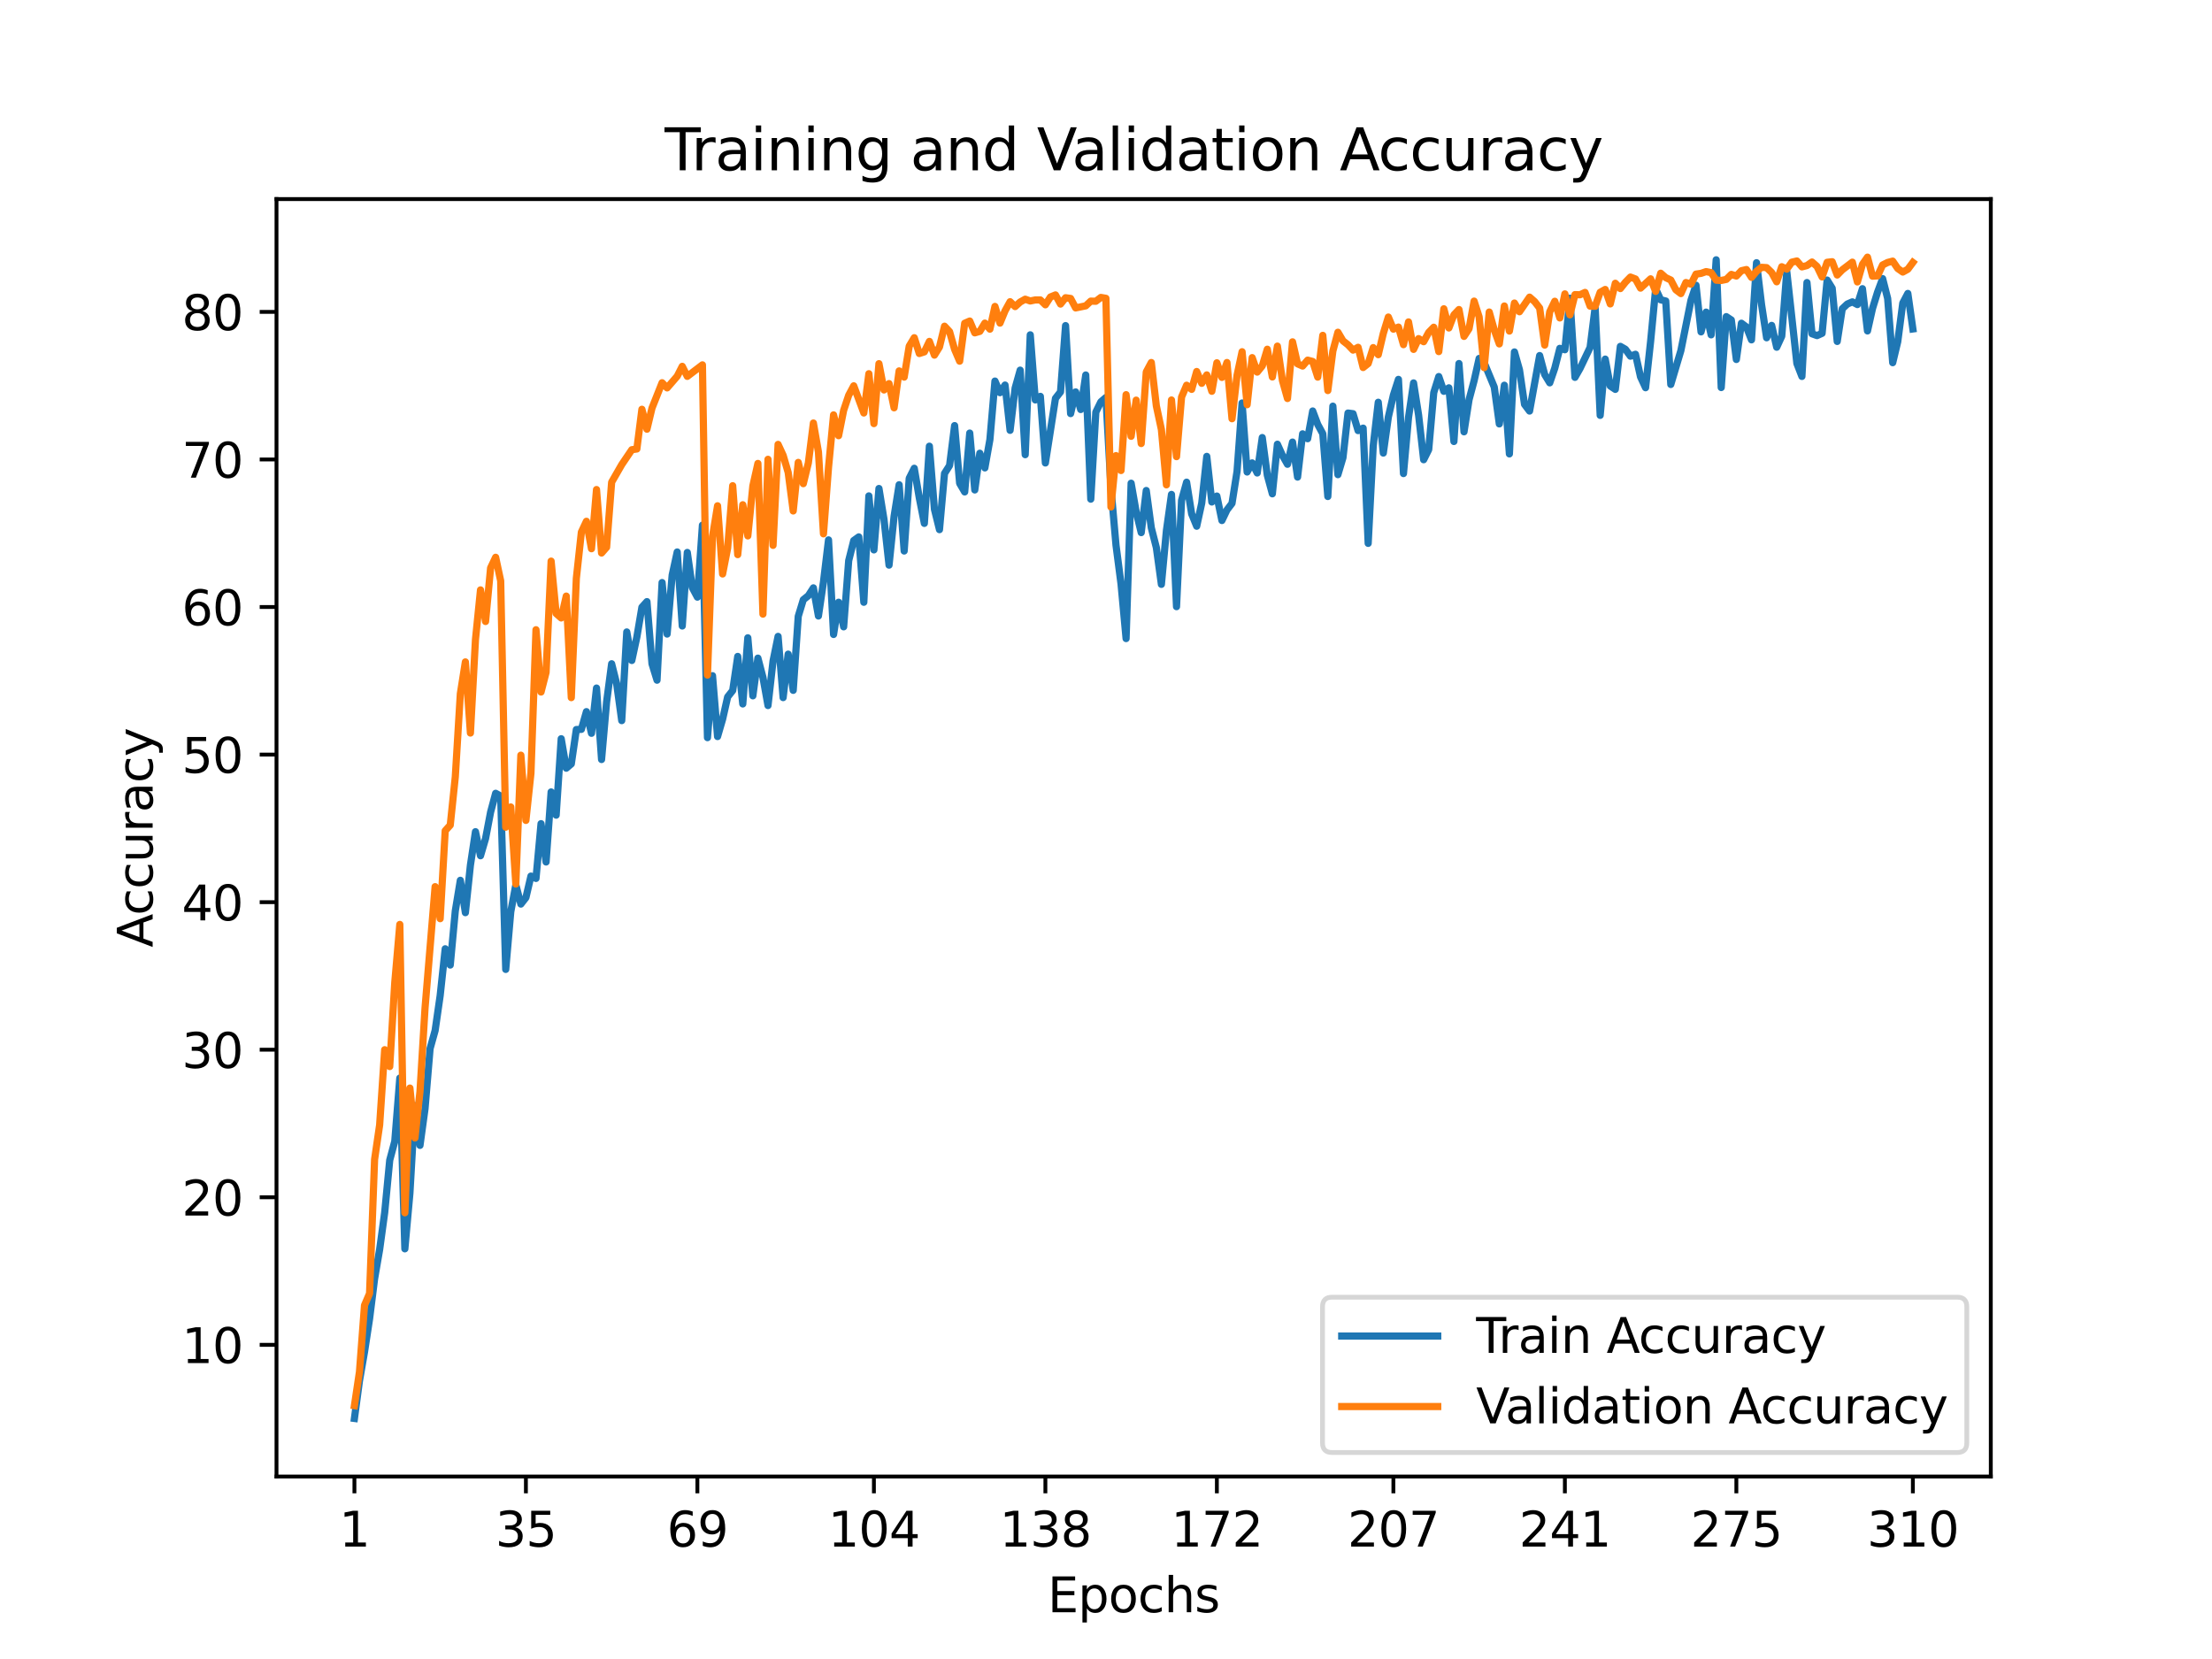 <?xml version="1.0" encoding="utf-8" standalone="no"?>
<!DOCTYPE svg PUBLIC "-//W3C//DTD SVG 1.1//EN"
  "http://www.w3.org/Graphics/SVG/1.1/DTD/svg11.dtd">
<svg xmlns:xlink="http://www.w3.org/1999/xlink" width="460.8pt" height="345.6pt" viewBox="0 0 460.8 345.6" xmlns="http://www.w3.org/2000/svg" version="1.1">
 <defs>
  <style type="text/css">*{stroke-linejoin: round; stroke-linecap: butt}</style>
 </defs>
 <g id="figure_1">
  <g id="patch_1">
   <path d="M 0 345.6 
L 460.8 345.6 
L 460.8 0 
L 0 0 
z
" style="fill: #ffffff"/>
  </g>
  <g id="axes_1">
   <g id="patch_2">
    <path d="M 57.6 307.584 
L 414.72 307.584 
L 414.72 41.472 
L 57.6 41.472 
z
" style="fill: #ffffff"/>
   </g>
   <g id="matplotlib.axis_1">
    <g id="xtick_1">
     <g id="line2d_1">
      <defs>
       <path id="mf5723a1532" d="M 0 0 
L 0 3.5 
" style="stroke: #000000; stroke-width: 0.8"/>
      </defs>
      <g>
       <use xlink:href="#mf5723a1532" x="73.833" y="307.584" style="stroke: #000000; stroke-width: 0.8"/>
      </g>
     </g>
     <g id="text_1">
      <!-- 1 -->
      <g transform="translate(70.651 322.182) scale(0.1 -0.1)">
       <defs>
        <path id="DejaVuSans-31" d="M 794 531 
L 1825 531 
L 1825 4091 
L 703 3866 
L 703 4441 
L 1819 4666 
L 2450 4666 
L 2450 531 
L 3481 531 
L 3481 0 
L 794 0 
L 794 531 
z
" transform="scale(0.016)"/>
       </defs>
       <use xlink:href="#DejaVuSans-31"/>
      </g>
     </g>
    </g>
    <g id="xtick_2">
     <g id="line2d_2">
      <g>
       <use xlink:href="#mf5723a1532" x="109.555" y="307.584" style="stroke: #000000; stroke-width: 0.8"/>
      </g>
     </g>
     <g id="text_2">
      <!-- 35 -->
      <g transform="translate(103.193 322.182) scale(0.1 -0.1)">
       <defs>
        <path id="DejaVuSans-33" d="M 2597 2516 
Q 3050 2419 3304 2112 
Q 3559 1806 3559 1356 
Q 3559 666 3084 287 
Q 2609 -91 1734 -91 
Q 1441 -91 1130 -33 
Q 819 25 488 141 
L 488 750 
Q 750 597 1062 519 
Q 1375 441 1716 441 
Q 2309 441 2620 675 
Q 2931 909 2931 1356 
Q 2931 1769 2642 2001 
Q 2353 2234 1838 2234 
L 1294 2234 
L 1294 2753 
L 1863 2753 
Q 2328 2753 2575 2939 
Q 2822 3125 2822 3475 
Q 2822 3834 2567 4026 
Q 2313 4219 1838 4219 
Q 1578 4219 1281 4162 
Q 984 4106 628 3988 
L 628 4550 
Q 988 4650 1302 4700 
Q 1616 4750 1894 4750 
Q 2613 4750 3031 4423 
Q 3450 4097 3450 3541 
Q 3450 3153 3228 2886 
Q 3006 2619 2597 2516 
z
" transform="scale(0.016)"/>
        <path id="DejaVuSans-35" d="M 691 4666 
L 3169 4666 
L 3169 4134 
L 1269 4134 
L 1269 2991 
Q 1406 3038 1543 3061 
Q 1681 3084 1819 3084 
Q 2600 3084 3056 2656 
Q 3513 2228 3513 1497 
Q 3513 744 3044 326 
Q 2575 -91 1722 -91 
Q 1428 -91 1123 -41 
Q 819 9 494 109 
L 494 744 
Q 775 591 1075 516 
Q 1375 441 1709 441 
Q 2250 441 2565 725 
Q 2881 1009 2881 1497 
Q 2881 1984 2565 2268 
Q 2250 2553 1709 2553 
Q 1456 2553 1204 2497 
Q 953 2441 691 2322 
L 691 4666 
z
" transform="scale(0.016)"/>
       </defs>
       <use xlink:href="#DejaVuSans-33"/>
       <use xlink:href="#DejaVuSans-35" x="63.623"/>
      </g>
     </g>
    </g>
    <g id="xtick_3">
     <g id="line2d_3">
      <g>
       <use xlink:href="#mf5723a1532" x="145.278" y="307.584" style="stroke: #000000; stroke-width: 0.8"/>
      </g>
     </g>
     <g id="text_3">
      <!-- 69 -->
      <g transform="translate(138.915 322.182) scale(0.1 -0.1)">
       <defs>
        <path id="DejaVuSans-36" d="M 2113 2584 
Q 1688 2584 1439 2293 
Q 1191 2003 1191 1497 
Q 1191 994 1439 701 
Q 1688 409 2113 409 
Q 2538 409 2786 701 
Q 3034 994 3034 1497 
Q 3034 2003 2786 2293 
Q 2538 2584 2113 2584 
z
M 3366 4563 
L 3366 3988 
Q 3128 4100 2886 4159 
Q 2644 4219 2406 4219 
Q 1781 4219 1451 3797 
Q 1122 3375 1075 2522 
Q 1259 2794 1537 2939 
Q 1816 3084 2150 3084 
Q 2853 3084 3261 2657 
Q 3669 2231 3669 1497 
Q 3669 778 3244 343 
Q 2819 -91 2113 -91 
Q 1303 -91 875 529 
Q 447 1150 447 2328 
Q 447 3434 972 4092 
Q 1497 4750 2381 4750 
Q 2619 4750 2861 4703 
Q 3103 4656 3366 4563 
z
" transform="scale(0.016)"/>
        <path id="DejaVuSans-39" d="M 703 97 
L 703 672 
Q 941 559 1184 500 
Q 1428 441 1663 441 
Q 2288 441 2617 861 
Q 2947 1281 2994 2138 
Q 2813 1869 2534 1725 
Q 2256 1581 1919 1581 
Q 1219 1581 811 2004 
Q 403 2428 403 3163 
Q 403 3881 828 4315 
Q 1253 4750 1959 4750 
Q 2769 4750 3195 4129 
Q 3622 3509 3622 2328 
Q 3622 1225 3098 567 
Q 2575 -91 1691 -91 
Q 1453 -91 1209 -44 
Q 966 3 703 97 
z
M 1959 2075 
Q 2384 2075 2632 2365 
Q 2881 2656 2881 3163 
Q 2881 3666 2632 3958 
Q 2384 4250 1959 4250 
Q 1534 4250 1286 3958 
Q 1038 3666 1038 3163 
Q 1038 2656 1286 2365 
Q 1534 2075 1959 2075 
z
" transform="scale(0.016)"/>
       </defs>
       <use xlink:href="#DejaVuSans-36"/>
       <use xlink:href="#DejaVuSans-39" x="63.623"/>
      </g>
     </g>
    </g>
    <g id="xtick_4">
     <g id="line2d_4">
      <g>
       <use xlink:href="#mf5723a1532" x="182.051" y="307.584" style="stroke: #000000; stroke-width: 0.8"/>
      </g>
     </g>
     <g id="text_4">
      <!-- 104 -->
      <g transform="translate(172.507 322.182) scale(0.1 -0.1)">
       <defs>
        <path id="DejaVuSans-30" d="M 2034 4250 
Q 1547 4250 1301 3770 
Q 1056 3291 1056 2328 
Q 1056 1369 1301 889 
Q 1547 409 2034 409 
Q 2525 409 2770 889 
Q 3016 1369 3016 2328 
Q 3016 3291 2770 3770 
Q 2525 4250 2034 4250 
z
M 2034 4750 
Q 2819 4750 3233 4129 
Q 3647 3509 3647 2328 
Q 3647 1150 3233 529 
Q 2819 -91 2034 -91 
Q 1250 -91 836 529 
Q 422 1150 422 2328 
Q 422 3509 836 4129 
Q 1250 4750 2034 4750 
z
" transform="scale(0.016)"/>
        <path id="DejaVuSans-34" d="M 2419 4116 
L 825 1625 
L 2419 1625 
L 2419 4116 
z
M 2253 4666 
L 3047 4666 
L 3047 1625 
L 3713 1625 
L 3713 1100 
L 3047 1100 
L 3047 0 
L 2419 0 
L 2419 1100 
L 313 1100 
L 313 1709 
L 2253 4666 
z
" transform="scale(0.016)"/>
       </defs>
       <use xlink:href="#DejaVuSans-31"/>
       <use xlink:href="#DejaVuSans-30" x="63.623"/>
       <use xlink:href="#DejaVuSans-34" x="127.246"/>
      </g>
     </g>
    </g>
    <g id="xtick_5">
     <g id="line2d_5">
      <g>
       <use xlink:href="#mf5723a1532" x="217.773" y="307.584" style="stroke: #000000; stroke-width: 0.8"/>
      </g>
     </g>
     <g id="text_5">
      <!-- 138 -->
      <g transform="translate(208.23 322.182) scale(0.1 -0.1)">
       <defs>
        <path id="DejaVuSans-38" d="M 2034 2216 
Q 1584 2216 1326 1975 
Q 1069 1734 1069 1313 
Q 1069 891 1326 650 
Q 1584 409 2034 409 
Q 2484 409 2743 651 
Q 3003 894 3003 1313 
Q 3003 1734 2745 1975 
Q 2488 2216 2034 2216 
z
M 1403 2484 
Q 997 2584 770 2862 
Q 544 3141 544 3541 
Q 544 4100 942 4425 
Q 1341 4750 2034 4750 
Q 2731 4750 3128 4425 
Q 3525 4100 3525 3541 
Q 3525 3141 3298 2862 
Q 3072 2584 2669 2484 
Q 3125 2378 3379 2068 
Q 3634 1759 3634 1313 
Q 3634 634 3220 271 
Q 2806 -91 2034 -91 
Q 1263 -91 848 271 
Q 434 634 434 1313 
Q 434 1759 690 2068 
Q 947 2378 1403 2484 
z
M 1172 3481 
Q 1172 3119 1398 2916 
Q 1625 2713 2034 2713 
Q 2441 2713 2670 2916 
Q 2900 3119 2900 3481 
Q 2900 3844 2670 4047 
Q 2441 4250 2034 4250 
Q 1625 4250 1398 4047 
Q 1172 3844 1172 3481 
z
" transform="scale(0.016)"/>
       </defs>
       <use xlink:href="#DejaVuSans-31"/>
       <use xlink:href="#DejaVuSans-33" x="63.623"/>
       <use xlink:href="#DejaVuSans-38" x="127.246"/>
      </g>
     </g>
    </g>
    <g id="xtick_6">
     <g id="line2d_6">
      <g>
       <use xlink:href="#mf5723a1532" x="253.496" y="307.584" style="stroke: #000000; stroke-width: 0.8"/>
      </g>
     </g>
     <g id="text_6">
      <!-- 172 -->
      <g transform="translate(243.952 322.182) scale(0.1 -0.1)">
       <defs>
        <path id="DejaVuSans-37" d="M 525 4666 
L 3525 4666 
L 3525 4397 
L 1831 0 
L 1172 0 
L 2766 4134 
L 525 4134 
L 525 4666 
z
" transform="scale(0.016)"/>
        <path id="DejaVuSans-32" d="M 1228 531 
L 3431 531 
L 3431 0 
L 469 0 
L 469 531 
Q 828 903 1448 1529 
Q 2069 2156 2228 2338 
Q 2531 2678 2651 2914 
Q 2772 3150 2772 3378 
Q 2772 3750 2511 3984 
Q 2250 4219 1831 4219 
Q 1534 4219 1204 4116 
Q 875 4013 500 3803 
L 500 4441 
Q 881 4594 1212 4672 
Q 1544 4750 1819 4750 
Q 2544 4750 2975 4387 
Q 3406 4025 3406 3419 
Q 3406 3131 3298 2873 
Q 3191 2616 2906 2266 
Q 2828 2175 2409 1742 
Q 1991 1309 1228 531 
z
" transform="scale(0.016)"/>
       </defs>
       <use xlink:href="#DejaVuSans-31"/>
       <use xlink:href="#DejaVuSans-37" x="63.623"/>
       <use xlink:href="#DejaVuSans-32" x="127.246"/>
      </g>
     </g>
    </g>
    <g id="xtick_7">
     <g id="line2d_7">
      <g>
       <use xlink:href="#mf5723a1532" x="290.269" y="307.584" style="stroke: #000000; stroke-width: 0.8"/>
      </g>
     </g>
     <g id="text_7">
      <!-- 207 -->
      <g transform="translate(280.725 322.182) scale(0.1 -0.1)">
       <use xlink:href="#DejaVuSans-32"/>
       <use xlink:href="#DejaVuSans-30" x="63.623"/>
       <use xlink:href="#DejaVuSans-37" x="127.246"/>
      </g>
     </g>
    </g>
    <g id="xtick_8">
     <g id="line2d_8">
      <g>
       <use xlink:href="#mf5723a1532" x="325.992" y="307.584" style="stroke: #000000; stroke-width: 0.8"/>
      </g>
     </g>
     <g id="text_8">
      <!-- 241 -->
      <g transform="translate(316.448 322.182) scale(0.1 -0.1)">
       <use xlink:href="#DejaVuSans-32"/>
       <use xlink:href="#DejaVuSans-34" x="63.623"/>
       <use xlink:href="#DejaVuSans-31" x="127.246"/>
      </g>
     </g>
    </g>
    <g id="xtick_9">
     <g id="line2d_9">
      <g>
       <use xlink:href="#mf5723a1532" x="361.714" y="307.584" style="stroke: #000000; stroke-width: 0.8"/>
      </g>
     </g>
     <g id="text_9">
      <!-- 275 -->
      <g transform="translate(352.17 322.182) scale(0.1 -0.1)">
       <use xlink:href="#DejaVuSans-32"/>
       <use xlink:href="#DejaVuSans-37" x="63.623"/>
       <use xlink:href="#DejaVuSans-35" x="127.246"/>
      </g>
     </g>
    </g>
    <g id="xtick_10">
     <g id="line2d_10">
      <g>
       <use xlink:href="#mf5723a1532" x="398.487" y="307.584" style="stroke: #000000; stroke-width: 0.8"/>
      </g>
     </g>
     <g id="text_10">
      <!-- 310 -->
      <g transform="translate(388.944 322.182) scale(0.1 -0.1)">
       <use xlink:href="#DejaVuSans-33"/>
       <use xlink:href="#DejaVuSans-31" x="63.623"/>
       <use xlink:href="#DejaVuSans-30" x="127.246"/>
      </g>
     </g>
    </g>
    <g id="text_11">
     <!-- Epochs -->
     <g transform="translate(218.244 335.861) scale(0.1 -0.1)">
      <defs>
       <path id="DejaVuSans-45" d="M 628 4666 
L 3578 4666 
L 3578 4134 
L 1259 4134 
L 1259 2753 
L 3481 2753 
L 3481 2222 
L 1259 2222 
L 1259 531 
L 3634 531 
L 3634 0 
L 628 0 
L 628 4666 
z
" transform="scale(0.016)"/>
       <path id="DejaVuSans-70" d="M 1159 525 
L 1159 -1331 
L 581 -1331 
L 581 3500 
L 1159 3500 
L 1159 2969 
Q 1341 3281 1617 3432 
Q 1894 3584 2278 3584 
Q 2916 3584 3314 3078 
Q 3713 2572 3713 1747 
Q 3713 922 3314 415 
Q 2916 -91 2278 -91 
Q 1894 -91 1617 61 
Q 1341 213 1159 525 
z
M 3116 1747 
Q 3116 2381 2855 2742 
Q 2594 3103 2138 3103 
Q 1681 3103 1420 2742 
Q 1159 2381 1159 1747 
Q 1159 1113 1420 752 
Q 1681 391 2138 391 
Q 2594 391 2855 752 
Q 3116 1113 3116 1747 
z
" transform="scale(0.016)"/>
       <path id="DejaVuSans-6f" d="M 1959 3097 
Q 1497 3097 1228 2736 
Q 959 2375 959 1747 
Q 959 1119 1226 758 
Q 1494 397 1959 397 
Q 2419 397 2687 759 
Q 2956 1122 2956 1747 
Q 2956 2369 2687 2733 
Q 2419 3097 1959 3097 
z
M 1959 3584 
Q 2709 3584 3137 3096 
Q 3566 2609 3566 1747 
Q 3566 888 3137 398 
Q 2709 -91 1959 -91 
Q 1206 -91 779 398 
Q 353 888 353 1747 
Q 353 2609 779 3096 
Q 1206 3584 1959 3584 
z
" transform="scale(0.016)"/>
       <path id="DejaVuSans-63" d="M 3122 3366 
L 3122 2828 
Q 2878 2963 2633 3030 
Q 2388 3097 2138 3097 
Q 1578 3097 1268 2742 
Q 959 2388 959 1747 
Q 959 1106 1268 751 
Q 1578 397 2138 397 
Q 2388 397 2633 464 
Q 2878 531 3122 666 
L 3122 134 
Q 2881 22 2623 -34 
Q 2366 -91 2075 -91 
Q 1284 -91 818 406 
Q 353 903 353 1747 
Q 353 2603 823 3093 
Q 1294 3584 2113 3584 
Q 2378 3584 2631 3529 
Q 2884 3475 3122 3366 
z
" transform="scale(0.016)"/>
       <path id="DejaVuSans-68" d="M 3513 2113 
L 3513 0 
L 2938 0 
L 2938 2094 
Q 2938 2591 2744 2837 
Q 2550 3084 2163 3084 
Q 1697 3084 1428 2787 
Q 1159 2491 1159 1978 
L 1159 0 
L 581 0 
L 581 4863 
L 1159 4863 
L 1159 2956 
Q 1366 3272 1645 3428 
Q 1925 3584 2291 3584 
Q 2894 3584 3203 3211 
Q 3513 2838 3513 2113 
z
" transform="scale(0.016)"/>
       <path id="DejaVuSans-73" d="M 2834 3397 
L 2834 2853 
Q 2591 2978 2328 3040 
Q 2066 3103 1784 3103 
Q 1356 3103 1142 2972 
Q 928 2841 928 2578 
Q 928 2378 1081 2264 
Q 1234 2150 1697 2047 
L 1894 2003 
Q 2506 1872 2764 1633 
Q 3022 1394 3022 966 
Q 3022 478 2636 193 
Q 2250 -91 1575 -91 
Q 1294 -91 989 -36 
Q 684 19 347 128 
L 347 722 
Q 666 556 975 473 
Q 1284 391 1588 391 
Q 1994 391 2212 530 
Q 2431 669 2431 922 
Q 2431 1156 2273 1281 
Q 2116 1406 1581 1522 
L 1381 1569 
Q 847 1681 609 1914 
Q 372 2147 372 2553 
Q 372 3047 722 3315 
Q 1072 3584 1716 3584 
Q 2034 3584 2315 3537 
Q 2597 3491 2834 3397 
z
" transform="scale(0.016)"/>
      </defs>
      <use xlink:href="#DejaVuSans-45"/>
      <use xlink:href="#DejaVuSans-70" x="63.184"/>
      <use xlink:href="#DejaVuSans-6f" x="126.66"/>
      <use xlink:href="#DejaVuSans-63" x="187.842"/>
      <use xlink:href="#DejaVuSans-68" x="242.822"/>
      <use xlink:href="#DejaVuSans-73" x="306.201"/>
     </g>
    </g>
   </g>
   <g id="matplotlib.axis_2">
    <g id="ytick_1">
     <g id="line2d_11">
      <defs>
       <path id="m35e7359b03" d="M 0 0 
L -3.5 0 
" style="stroke: #000000; stroke-width: 0.8"/>
      </defs>
      <g>
       <use xlink:href="#m35e7359b03" x="57.6" y="280.155" style="stroke: #000000; stroke-width: 0.8"/>
      </g>
     </g>
     <g id="text_12">
      <!-- 10 -->
      <g transform="translate(37.875 283.954) scale(0.1 -0.1)">
       <use xlink:href="#DejaVuSans-31"/>
       <use xlink:href="#DejaVuSans-30" x="63.623"/>
      </g>
     </g>
    </g>
    <g id="ytick_2">
     <g id="line2d_12">
      <g>
       <use xlink:href="#m35e7359b03" x="57.6" y="249.414" style="stroke: #000000; stroke-width: 0.8"/>
      </g>
     </g>
     <g id="text_13">
      <!-- 20 -->
      <g transform="translate(37.875 253.214) scale(0.1 -0.1)">
       <use xlink:href="#DejaVuSans-32"/>
       <use xlink:href="#DejaVuSans-30" x="63.623"/>
      </g>
     </g>
    </g>
    <g id="ytick_3">
     <g id="line2d_13">
      <g>
       <use xlink:href="#m35e7359b03" x="57.6" y="218.674" style="stroke: #000000; stroke-width: 0.8"/>
      </g>
     </g>
     <g id="text_14">
      <!-- 30 -->
      <g transform="translate(37.875 222.473) scale(0.1 -0.1)">
       <use xlink:href="#DejaVuSans-33"/>
       <use xlink:href="#DejaVuSans-30" x="63.623"/>
      </g>
     </g>
    </g>
    <g id="ytick_4">
     <g id="line2d_14">
      <g>
       <use xlink:href="#m35e7359b03" x="57.6" y="187.934" style="stroke: #000000; stroke-width: 0.8"/>
      </g>
     </g>
     <g id="text_15">
      <!-- 40 -->
      <g transform="translate(37.875 191.733) scale(0.1 -0.1)">
       <use xlink:href="#DejaVuSans-34"/>
       <use xlink:href="#DejaVuSans-30" x="63.623"/>
      </g>
     </g>
    </g>
    <g id="ytick_5">
     <g id="line2d_15">
      <g>
       <use xlink:href="#m35e7359b03" x="57.6" y="157.194" style="stroke: #000000; stroke-width: 0.8"/>
      </g>
     </g>
     <g id="text_16">
      <!-- 50 -->
      <g transform="translate(37.875 160.993) scale(0.1 -0.1)">
       <use xlink:href="#DejaVuSans-35"/>
       <use xlink:href="#DejaVuSans-30" x="63.623"/>
      </g>
     </g>
    </g>
    <g id="ytick_6">
     <g id="line2d_16">
      <g>
       <use xlink:href="#m35e7359b03" x="57.6" y="126.453" style="stroke: #000000; stroke-width: 0.8"/>
      </g>
     </g>
     <g id="text_17">
      <!-- 60 -->
      <g transform="translate(37.875 130.252) scale(0.1 -0.1)">
       <use xlink:href="#DejaVuSans-36"/>
       <use xlink:href="#DejaVuSans-30" x="63.623"/>
      </g>
     </g>
    </g>
    <g id="ytick_7">
     <g id="line2d_17">
      <g>
       <use xlink:href="#m35e7359b03" x="57.6" y="95.713" style="stroke: #000000; stroke-width: 0.8"/>
      </g>
     </g>
     <g id="text_18">
      <!-- 70 -->
      <g transform="translate(37.875 99.512) scale(0.1 -0.1)">
       <use xlink:href="#DejaVuSans-37"/>
       <use xlink:href="#DejaVuSans-30" x="63.623"/>
      </g>
     </g>
    </g>
    <g id="ytick_8">
     <g id="line2d_18">
      <g>
       <use xlink:href="#m35e7359b03" x="57.6" y="64.973" style="stroke: #000000; stroke-width: 0.8"/>
      </g>
     </g>
     <g id="text_19">
      <!-- 80 -->
      <g transform="translate(37.875 68.772) scale(0.1 -0.1)">
       <use xlink:href="#DejaVuSans-38"/>
       <use xlink:href="#DejaVuSans-30" x="63.623"/>
      </g>
     </g>
    </g>
    <g id="text_20">
     <!-- Accuracy -->
     <g transform="translate(31.795 197.356) rotate(-90) scale(0.1 -0.1)">
      <defs>
       <path id="DejaVuSans-41" d="M 2188 4044 
L 1331 1722 
L 3047 1722 
L 2188 4044 
z
M 1831 4666 
L 2547 4666 
L 4325 0 
L 3669 0 
L 3244 1197 
L 1141 1197 
L 716 0 
L 50 0 
L 1831 4666 
z
" transform="scale(0.016)"/>
       <path id="DejaVuSans-75" d="M 544 1381 
L 544 3500 
L 1119 3500 
L 1119 1403 
Q 1119 906 1312 657 
Q 1506 409 1894 409 
Q 2359 409 2629 706 
Q 2900 1003 2900 1516 
L 2900 3500 
L 3475 3500 
L 3475 0 
L 2900 0 
L 2900 538 
Q 2691 219 2414 64 
Q 2138 -91 1772 -91 
Q 1169 -91 856 284 
Q 544 659 544 1381 
z
M 1991 3584 
L 1991 3584 
z
" transform="scale(0.016)"/>
       <path id="DejaVuSans-72" d="M 2631 2963 
Q 2534 3019 2420 3045 
Q 2306 3072 2169 3072 
Q 1681 3072 1420 2755 
Q 1159 2438 1159 1844 
L 1159 0 
L 581 0 
L 581 3500 
L 1159 3500 
L 1159 2956 
Q 1341 3275 1631 3429 
Q 1922 3584 2338 3584 
Q 2397 3584 2469 3576 
Q 2541 3569 2628 3553 
L 2631 2963 
z
" transform="scale(0.016)"/>
       <path id="DejaVuSans-61" d="M 2194 1759 
Q 1497 1759 1228 1600 
Q 959 1441 959 1056 
Q 959 750 1161 570 
Q 1363 391 1709 391 
Q 2188 391 2477 730 
Q 2766 1069 2766 1631 
L 2766 1759 
L 2194 1759 
z
M 3341 1997 
L 3341 0 
L 2766 0 
L 2766 531 
Q 2569 213 2275 61 
Q 1981 -91 1556 -91 
Q 1019 -91 701 211 
Q 384 513 384 1019 
Q 384 1609 779 1909 
Q 1175 2209 1959 2209 
L 2766 2209 
L 2766 2266 
Q 2766 2663 2505 2880 
Q 2244 3097 1772 3097 
Q 1472 3097 1187 3025 
Q 903 2953 641 2809 
L 641 3341 
Q 956 3463 1253 3523 
Q 1550 3584 1831 3584 
Q 2591 3584 2966 3190 
Q 3341 2797 3341 1997 
z
" transform="scale(0.016)"/>
       <path id="DejaVuSans-79" d="M 2059 -325 
Q 1816 -950 1584 -1140 
Q 1353 -1331 966 -1331 
L 506 -1331 
L 506 -850 
L 844 -850 
Q 1081 -850 1212 -737 
Q 1344 -625 1503 -206 
L 1606 56 
L 191 3500 
L 800 3500 
L 1894 763 
L 2988 3500 
L 3597 3500 
L 2059 -325 
z
" transform="scale(0.016)"/>
      </defs>
      <use xlink:href="#DejaVuSans-41"/>
      <use xlink:href="#DejaVuSans-63" x="66.658"/>
      <use xlink:href="#DejaVuSans-63" x="121.639"/>
      <use xlink:href="#DejaVuSans-75" x="176.619"/>
      <use xlink:href="#DejaVuSans-72" x="239.998"/>
      <use xlink:href="#DejaVuSans-61" x="281.111"/>
      <use xlink:href="#DejaVuSans-63" x="342.391"/>
      <use xlink:href="#DejaVuSans-79" x="397.371"/>
     </g>
    </g>
   </g>
   <g id="line2d_19">
    <path d="M 73.833 295.488 
L 74.883 287.643 
L 75.934 281.624 
L 76.985 274.744 
L 78.035 266.383 
L 79.086 260.29 
L 80.137 252.605 
L 81.187 241.68 
L 82.238 237.764 
L 83.289 224.582 
L 84.339 260.149 
L 85.39 248.578 
L 86.441 230.319 
L 87.491 238.606 
L 88.542 230.94 
L 89.593 218.447 
L 90.643 214.684 
L 91.694 207.399 
L 92.745 197.648 
L 93.795 201.035 
L 94.846 189.766 
L 95.897 183.384 
L 96.947 190.123 
L 97.998 180.218 
L 99.049 173.258 
L 100.099 178.269 
L 101.15 174.685 
L 102.201 169.17 
L 103.251 165.26 
L 104.302 165.832 
L 105.353 201.945 
L 106.403 189.938 
L 107.454 184.35 
L 108.505 188.333 
L 109.555 186.993 
L 110.606 182.505 
L 111.657 182.991 
L 112.707 171.586 
L 113.758 179.566 
L 114.809 164.977 
L 115.859 169.809 
L 116.91 153.892 
L 117.961 160.028 
L 119.011 159.136 
L 120.062 151.974 
L 121.113 151.937 
L 122.163 148.248 
L 123.214 152.761 
L 124.265 143.336 
L 125.315 158.22 
L 126.366 146.232 
L 127.416 138.276 
L 128.467 142.469 
L 129.518 150.117 
L 130.568 131.648 
L 131.619 137.587 
L 132.67 132.7 
L 133.72 126.496 
L 134.771 125.328 
L 135.822 138.282 
L 136.872 141.694 
L 137.923 121.357 
L 138.974 132.085 
L 140.024 119.807 
L 141.075 114.987 
L 142.126 130.406 
L 143.176 115.085 
L 144.227 122.426 
L 145.278 124.394 
L 146.328 109.399 
L 147.379 153.665 
L 148.43 140.76 
L 149.48 153.437 
L 150.531 149.828 
L 151.582 145.18 
L 152.632 143.852 
L 153.683 136.745 
L 154.734 146.643 
L 155.784 132.866 
L 156.835 144.953 
L 157.886 137.102 
L 158.936 141.123 
L 159.987 146.975 
L 161.038 137.704 
L 162.088 132.571 
L 163.139 145.322 
L 164.19 136.272 
L 165.24 143.809 
L 166.291 128.384 
L 167.342 124.935 
L 168.392 124.092 
L 169.443 122.463 
L 170.494 128.322 
L 171.544 121.209 
L 172.595 112.473 
L 173.646 132.171 
L 174.696 125.457 
L 175.747 130.579 
L 176.798 116.788 
L 177.848 112.602 
L 178.899 111.845 
L 179.95 125.463 
L 181 103.306 
L 182.051 114.551 
L 183.102 101.763 
L 184.152 108.206 
L 185.203 117.729 
L 186.254 107.566 
L 187.304 100.982 
L 188.355 114.784 
L 189.406 99.642 
L 190.456 97.551 
L 191.507 103.724 
L 192.558 109.03 
L 193.608 92.952 
L 194.659 106.085 
L 195.71 110.333 
L 196.76 98.627 
L 197.811 96.979 
L 198.862 88.661 
L 199.912 100.681 
L 200.963 102.476 
L 202.013 90.217 
L 203.064 102.064 
L 204.115 94.416 
L 205.165 97.471 
L 206.216 91.569 
L 207.267 79.384 
L 208.317 81.8 
L 209.368 80.214 
L 210.419 89.645 
L 211.469 80.847 
L 212.52 77.109 
L 213.571 94.717 
L 214.621 69.75 
L 215.672 83.312 
L 216.723 82.568 
L 217.773 96.445 
L 219.875 82.98 
L 220.925 81.634 
L 221.976 67.831 
L 223.027 86.159 
L 224.077 81.646 
L 225.128 85.31 
L 226.179 78.117 
L 227.229 103.982 
L 228.28 85.858 
L 229.331 83.712 
L 230.381 82.808 
L 231.432 101.615 
L 232.483 113.573 
L 233.533 121.658 
L 234.584 133.026 
L 235.635 100.662 
L 236.685 106.626 
L 237.736 110.954 
L 238.787 102.181 
L 239.837 109.952 
L 240.888 114.077 
L 241.939 121.732 
L 242.989 110.499 
L 244.04 102.998 
L 245.091 126.379 
L 246.141 104.234 
L 247.192 100.447 
L 248.243 107.05 
L 249.293 109.62 
L 250.344 104.8 
L 251.395 95.074 
L 252.445 104.572 
L 253.496 103.337 
L 254.547 108.433 
L 255.597 106.232 
L 256.648 104.855 
L 257.699 98.197 
L 258.749 83.952 
L 259.8 98.326 
L 260.851 96.432 
L 261.901 98.529 
L 262.952 91.151 
L 264.003 98.996 
L 265.053 102.869 
L 266.104 92.541 
L 267.155 94.865 
L 268.205 96.715 
L 269.256 92.092 
L 270.307 99.383 
L 271.357 90.376 
L 272.408 91.391 
L 273.459 85.618 
L 274.509 88.415 
L 275.56 90.352 
L 276.61 103.429 
L 277.661 84.61 
L 278.712 98.879 
L 279.762 95.35 
L 280.813 86.048 
L 281.864 86.183 
L 282.914 89.7 
L 283.965 89.19 
L 285.016 113.192 
L 286.066 92.885 
L 287.117 83.798 
L 288.168 94.379 
L 289.218 86.884 
L 290.269 82.298 
L 291.32 79.033 
L 292.37 98.652 
L 293.421 86.964 
L 294.472 79.771 
L 295.522 86.491 
L 296.573 95.768 
L 297.624 93.666 
L 298.674 81.794 
L 299.725 78.443 
L 300.776 81.517 
L 301.826 80.792 
L 302.877 91.969 
L 303.928 75.732 
L 304.978 89.952 
L 306.029 83.269 
L 307.08 79.322 
L 308.13 74.668 
L 309.181 75.566 
L 311.282 80.638 
L 312.333 88.311 
L 313.384 80.251 
L 314.434 94.557 
L 315.485 73.316 
L 316.536 77.035 
L 317.586 84.235 
L 318.637 85.63 
L 320.738 74.072 
L 321.789 78.019 
L 322.84 79.753 
L 323.89 76.691 
L 324.941 72.566 
L 325.992 72.854 
L 327.042 62.108 
L 328.093 78.609 
L 329.144 76.765 
L 331.245 72.381 
L 332.296 64.05 
L 333.346 86.528 
L 334.397 74.81 
L 335.448 80.41 
L 336.498 81.111 
L 337.549 72.154 
L 338.6 72.756 
L 339.65 74.201 
L 340.701 73.801 
L 341.752 78.505 
L 342.802 80.767 
L 343.853 71.115 
L 344.904 60.183 
L 345.954 62.458 
L 347.005 62.698 
L 348.055 80.091 
L 350.157 73.039 
L 352.258 62.569 
L 353.309 59.415 
L 354.359 69.135 
L 355.41 65.022 
L 356.461 69.756 
L 357.511 54.121 
L 358.562 80.73 
L 359.613 65.962 
L 360.663 66.657 
L 361.714 74.883 
L 362.765 67.334 
L 363.815 68.12 
L 364.866 70.795 
L 365.917 54.73 
L 366.967 63.479 
L 368.018 70.364 
L 369.069 67.788 
L 370.119 72.332 
L 371.17 70.045 
L 372.221 56.587 
L 374.322 75.719 
L 375.373 78.418 
L 376.423 58.861 
L 377.474 69.535 
L 378.525 69.91 
L 379.575 69.436 
L 380.626 58.345 
L 381.677 60.042 
L 382.727 71.127 
L 383.778 64.321 
L 384.829 63.337 
L 385.879 62.882 
L 386.93 63.448 
L 387.981 60.14 
L 389.031 68.938 
L 390.082 64.253 
L 391.133 60.853 
L 392.183 58.038 
L 393.234 62.175 
L 394.285 75.553 
L 395.335 71.176 
L 396.386 63.128 
L 397.437 61.13 
L 398.487 68.526 
L 398.487 68.526 
" clip-path="url(#p3a7834b031)" style="fill: none; stroke: #1f77b4; stroke-width: 1.5; stroke-linecap: square"/>
   </g>
   <g id="line2d_20">
    <path d="M 73.833 292.82 
L 74.883 285.78 
L 75.934 271.916 
L 76.985 269.457 
L 78.035 241.514 
L 79.086 234.352 
L 80.137 218.674 
L 81.187 222.179 
L 82.238 204.687 
L 83.289 192.576 
L 84.339 252.642 
L 85.39 226.667 
L 86.441 237.057 
L 87.491 227.374 
L 88.542 210.005 
L 90.643 184.706 
L 91.694 191.377 
L 92.745 173.056 
L 93.795 171.887 
L 94.846 161.835 
L 95.897 144.529 
L 96.947 137.889 
L 97.998 152.705 
L 99.049 133.247 
L 100.099 122.887 
L 101.15 129.466 
L 102.201 118.307 
L 103.251 116.094 
L 104.302 121.012 
L 105.353 172.318 
L 106.403 168.106 
L 107.454 184.153 
L 108.505 157.317 
L 109.555 170.904 
L 110.606 161.067 
L 111.657 131.187 
L 112.707 144.16 
L 113.758 140.071 
L 114.809 116.893 
L 115.859 127.806 
L 116.91 128.728 
L 117.961 124.178 
L 119.011 145.328 
L 120.062 120.49 
L 121.113 110.837 
L 122.163 108.593 
L 123.214 114.311 
L 124.265 101.984 
L 125.315 115.202 
L 126.366 114.003 
L 127.416 100.447 
L 129.518 96.789 
L 131.619 93.684 
L 132.67 93.53 
L 133.72 85.261 
L 134.771 89.411 
L 135.822 85.015 
L 137.923 79.728 
L 138.974 80.804 
L 141.075 78.375 
L 142.126 76.316 
L 143.176 78.406 
L 146.328 76.008 
L 147.379 140.625 
L 148.43 111.759 
L 149.48 105.365 
L 150.531 119.567 
L 151.582 114.188 
L 152.632 101.185 
L 153.683 115.54 
L 154.734 105.15 
L 155.784 111.636 
L 156.835 101.215 
L 157.886 96.543 
L 158.936 127.929 
L 159.987 95.682 
L 161.038 113.604 
L 162.088 92.577 
L 163.139 94.852 
L 164.19 98.418 
L 165.24 106.441 
L 166.291 96.328 
L 167.342 100.754 
L 168.392 96.451 
L 169.443 88.12 
L 170.494 94.145 
L 171.544 111.206 
L 172.595 97.373 
L 173.646 86.429 
L 174.696 90.764 
L 175.747 85.476 
L 176.798 82.341 
L 177.848 80.374 
L 179.95 86.03 
L 181 77.853 
L 182.051 88.243 
L 183.102 75.762 
L 184.152 81.234 
L 185.203 79.912 
L 186.254 84.954 
L 187.304 77.269 
L 188.355 78.56 
L 189.406 72.104 
L 190.456 70.352 
L 191.507 73.641 
L 192.558 73.303 
L 193.608 71.121 
L 194.659 73.98 
L 195.71 72.289 
L 196.76 67.954 
L 197.811 69.092 
L 198.862 72.781 
L 199.912 75.24 
L 200.963 67.34 
L 202.013 66.879 
L 203.064 69.338 
L 204.115 69.03 
L 205.165 67.309 
L 206.216 68.569 
L 207.267 63.835 
L 208.317 67.309 
L 209.368 64.757 
L 210.419 62.852 
L 211.469 63.866 
L 212.52 62.913 
L 213.571 62.329 
L 214.621 62.698 
L 215.672 62.483 
L 216.723 62.483 
L 217.773 63.497 
L 218.824 61.868 
L 219.875 61.438 
L 220.925 63.343 
L 221.976 62.022 
L 223.027 62.175 
L 224.077 64.143 
L 226.179 63.712 
L 227.229 62.729 
L 228.28 62.759 
L 229.331 61.96 
L 230.381 62.145 
L 231.432 105.611 
L 232.483 94.914 
L 233.533 98.018 
L 234.584 82.218 
L 235.635 90.887 
L 236.685 83.355 
L 237.736 92.393 
L 238.787 77.484 
L 239.837 75.517 
L 240.888 84.554 
L 241.939 89.473 
L 242.989 101 
L 244.04 83.325 
L 245.091 95.129 
L 246.141 82.71 
L 247.192 80.251 
L 248.243 81.111 
L 249.293 77.392 
L 250.344 79.851 
L 251.395 78.099 
L 252.445 81.511 
L 253.496 75.578 
L 254.547 78.621 
L 255.597 75.517 
L 256.648 87.229 
L 257.699 78.191 
L 258.749 73.273 
L 259.8 84.308 
L 260.851 74.502 
L 261.901 77.515 
L 262.952 76.224 
L 264.003 72.75 
L 265.053 78.529 
L 266.104 72.104 
L 267.155 79.267 
L 268.205 83.017 
L 269.256 71.213 
L 270.307 75.793 
L 271.357 76.254 
L 272.408 75.025 
L 273.459 75.301 
L 274.509 78.56 
L 275.56 69.86 
L 276.61 81.357 
L 277.661 73.119 
L 278.712 69.215 
L 279.762 70.998 
L 280.813 71.828 
L 281.864 72.934 
L 282.914 72.35 
L 283.965 76.562 
L 285.016 75.732 
L 286.066 72.412 
L 287.117 73.887 
L 288.168 69.461 
L 289.218 66.049 
L 290.269 68.569 
L 291.32 68.139 
L 292.37 71.797 
L 293.421 67.063 
L 294.472 72.781 
L 295.522 70.537 
L 296.573 71.182 
L 297.624 69.246 
L 298.674 68.17 
L 299.725 73.242 
L 300.776 64.327 
L 301.826 68.323 
L 302.877 65.587 
L 303.928 64.481 
L 304.978 70.076 
L 306.029 68.477 
L 307.08 62.729 
L 308.13 66.018 
L 309.181 76.592 
L 310.232 65.003 
L 311.282 68.723 
L 312.333 71.643 
L 313.384 63.743 
L 314.434 68.969 
L 315.485 63.128 
L 316.536 64.942 
L 318.637 61.899 
L 319.688 62.821 
L 320.738 64.173 
L 321.789 71.889 
L 322.84 64.942 
L 323.89 62.759 
L 324.941 66.233 
L 325.992 61.222 
L 327.042 65.587 
L 328.093 61.376 
L 329.144 61.407 
L 330.194 60.915 
L 331.245 63.774 
L 332.296 63.805 
L 333.346 60.884 
L 334.397 60.3 
L 335.448 63.313 
L 336.498 59.009 
L 337.549 60.116 
L 338.6 58.794 
L 339.65 57.718 
L 340.701 58.118 
L 341.752 60.023 
L 343.853 58.087 
L 344.904 60.7 
L 345.954 56.919 
L 347.005 57.841 
L 348.055 58.333 
L 349.106 60.362 
L 350.157 61.161 
L 351.207 58.855 
L 352.258 59.193 
L 353.309 57.103 
L 354.359 56.949 
L 355.41 56.581 
L 356.461 56.796 
L 357.511 58.363 
L 358.562 58.425 
L 359.613 58.21 
L 360.663 57.165 
L 361.714 57.503 
L 362.765 56.396 
L 363.815 56.15 
L 364.866 57.779 
L 365.917 56.519 
L 366.967 55.689 
L 368.018 55.751 
L 369.069 56.765 
L 370.119 58.702 
L 371.17 55.566 
L 372.221 56.058 
L 373.271 54.613 
L 374.322 54.367 
L 375.373 55.597 
L 376.423 55.32 
L 377.474 54.582 
L 378.525 55.505 
L 379.575 57.687 
L 380.626 54.644 
L 381.677 54.521 
L 382.727 57.288 
L 383.778 56.212 
L 385.879 54.613 
L 386.93 58.732 
L 387.981 55.074 
L 389.031 53.568 
L 390.082 57.533 
L 391.133 57.472 
L 392.183 55.197 
L 393.234 54.675 
L 394.285 54.398 
L 395.335 55.935 
L 396.386 56.673 
L 397.437 56.089 
L 398.487 54.675 
L 398.487 54.675 
" clip-path="url(#p3a7834b031)" style="fill: none; stroke: #ff7f0e; stroke-width: 1.5; stroke-linecap: square"/>
   </g>
   <g id="patch_3">
    <path d="M 57.6 307.584 
L 57.6 41.472 
" style="fill: none; stroke: #000000; stroke-width: 0.8; stroke-linejoin: miter; stroke-linecap: square"/>
   </g>
   <g id="patch_4">
    <path d="M 414.72 307.584 
L 414.72 41.472 
" style="fill: none; stroke: #000000; stroke-width: 0.8; stroke-linejoin: miter; stroke-linecap: square"/>
   </g>
   <g id="patch_5">
    <path d="M 57.6 307.584 
L 414.72 307.584 
" style="fill: none; stroke: #000000; stroke-width: 0.8; stroke-linejoin: miter; stroke-linecap: square"/>
   </g>
   <g id="patch_6">
    <path d="M 57.6 41.472 
L 414.72 41.472 
" style="fill: none; stroke: #000000; stroke-width: 0.8; stroke-linejoin: miter; stroke-linecap: square"/>
   </g>
   <g id="text_21">
    <!-- Training and Validation Accuracy -->
    <g transform="translate(138.458 35.472) scale(0.12 -0.12)">
     <defs>
      <path id="DejaVuSans-54" d="M -19 4666 
L 3928 4666 
L 3928 4134 
L 2272 4134 
L 2272 0 
L 1638 0 
L 1638 4134 
L -19 4134 
L -19 4666 
z
" transform="scale(0.016)"/>
      <path id="DejaVuSans-69" d="M 603 3500 
L 1178 3500 
L 1178 0 
L 603 0 
L 603 3500 
z
M 603 4863 
L 1178 4863 
L 1178 4134 
L 603 4134 
L 603 4863 
z
" transform="scale(0.016)"/>
      <path id="DejaVuSans-6e" d="M 3513 2113 
L 3513 0 
L 2938 0 
L 2938 2094 
Q 2938 2591 2744 2837 
Q 2550 3084 2163 3084 
Q 1697 3084 1428 2787 
Q 1159 2491 1159 1978 
L 1159 0 
L 581 0 
L 581 3500 
L 1159 3500 
L 1159 2956 
Q 1366 3272 1645 3428 
Q 1925 3584 2291 3584 
Q 2894 3584 3203 3211 
Q 3513 2838 3513 2113 
z
" transform="scale(0.016)"/>
      <path id="DejaVuSans-67" d="M 2906 1791 
Q 2906 2416 2648 2759 
Q 2391 3103 1925 3103 
Q 1463 3103 1205 2759 
Q 947 2416 947 1791 
Q 947 1169 1205 825 
Q 1463 481 1925 481 
Q 2391 481 2648 825 
Q 2906 1169 2906 1791 
z
M 3481 434 
Q 3481 -459 3084 -895 
Q 2688 -1331 1869 -1331 
Q 1566 -1331 1297 -1286 
Q 1028 -1241 775 -1147 
L 775 -588 
Q 1028 -725 1275 -790 
Q 1522 -856 1778 -856 
Q 2344 -856 2625 -561 
Q 2906 -266 2906 331 
L 2906 616 
Q 2728 306 2450 153 
Q 2172 0 1784 0 
Q 1141 0 747 490 
Q 353 981 353 1791 
Q 353 2603 747 3093 
Q 1141 3584 1784 3584 
Q 2172 3584 2450 3431 
Q 2728 3278 2906 2969 
L 2906 3500 
L 3481 3500 
L 3481 434 
z
" transform="scale(0.016)"/>
      <path id="DejaVuSans-20" transform="scale(0.016)"/>
      <path id="DejaVuSans-64" d="M 2906 2969 
L 2906 4863 
L 3481 4863 
L 3481 0 
L 2906 0 
L 2906 525 
Q 2725 213 2448 61 
Q 2172 -91 1784 -91 
Q 1150 -91 751 415 
Q 353 922 353 1747 
Q 353 2572 751 3078 
Q 1150 3584 1784 3584 
Q 2172 3584 2448 3432 
Q 2725 3281 2906 2969 
z
M 947 1747 
Q 947 1113 1208 752 
Q 1469 391 1925 391 
Q 2381 391 2643 752 
Q 2906 1113 2906 1747 
Q 2906 2381 2643 2742 
Q 2381 3103 1925 3103 
Q 1469 3103 1208 2742 
Q 947 2381 947 1747 
z
" transform="scale(0.016)"/>
      <path id="DejaVuSans-56" d="M 1831 0 
L 50 4666 
L 709 4666 
L 2188 738 
L 3669 4666 
L 4325 4666 
L 2547 0 
L 1831 0 
z
" transform="scale(0.016)"/>
      <path id="DejaVuSans-6c" d="M 603 4863 
L 1178 4863 
L 1178 0 
L 603 0 
L 603 4863 
z
" transform="scale(0.016)"/>
      <path id="DejaVuSans-74" d="M 1172 4494 
L 1172 3500 
L 2356 3500 
L 2356 3053 
L 1172 3053 
L 1172 1153 
Q 1172 725 1289 603 
Q 1406 481 1766 481 
L 2356 481 
L 2356 0 
L 1766 0 
Q 1100 0 847 248 
Q 594 497 594 1153 
L 594 3053 
L 172 3053 
L 172 3500 
L 594 3500 
L 594 4494 
L 1172 4494 
z
" transform="scale(0.016)"/>
     </defs>
     <use xlink:href="#DejaVuSans-54"/>
     <use xlink:href="#DejaVuSans-72" x="46.334"/>
     <use xlink:href="#DejaVuSans-61" x="87.447"/>
     <use xlink:href="#DejaVuSans-69" x="148.727"/>
     <use xlink:href="#DejaVuSans-6e" x="176.51"/>
     <use xlink:href="#DejaVuSans-69" x="239.889"/>
     <use xlink:href="#DejaVuSans-6e" x="267.672"/>
     <use xlink:href="#DejaVuSans-67" x="331.051"/>
     <use xlink:href="#DejaVuSans-20" x="394.527"/>
     <use xlink:href="#DejaVuSans-61" x="426.314"/>
     <use xlink:href="#DejaVuSans-6e" x="487.594"/>
     <use xlink:href="#DejaVuSans-64" x="550.973"/>
     <use xlink:href="#DejaVuSans-20" x="614.449"/>
     <use xlink:href="#DejaVuSans-56" x="646.236"/>
     <use xlink:href="#DejaVuSans-61" x="706.895"/>
     <use xlink:href="#DejaVuSans-6c" x="768.174"/>
     <use xlink:href="#DejaVuSans-69" x="795.957"/>
     <use xlink:href="#DejaVuSans-64" x="823.74"/>
     <use xlink:href="#DejaVuSans-61" x="887.217"/>
     <use xlink:href="#DejaVuSans-74" x="948.496"/>
     <use xlink:href="#DejaVuSans-69" x="987.705"/>
     <use xlink:href="#DejaVuSans-6f" x="1015.488"/>
     <use xlink:href="#DejaVuSans-6e" x="1076.67"/>
     <use xlink:href="#DejaVuSans-20" x="1140.049"/>
     <use xlink:href="#DejaVuSans-41" x="1171.836"/>
     <use xlink:href="#DejaVuSans-63" x="1238.494"/>
     <use xlink:href="#DejaVuSans-63" x="1293.475"/>
     <use xlink:href="#DejaVuSans-75" x="1348.455"/>
     <use xlink:href="#DejaVuSans-72" x="1411.834"/>
     <use xlink:href="#DejaVuSans-61" x="1452.947"/>
     <use xlink:href="#DejaVuSans-63" x="1514.227"/>
     <use xlink:href="#DejaVuSans-79" x="1569.207"/>
    </g>
   </g>
   <g id="legend_1">
    <g id="patch_7">
     <path d="M 277.504 302.584 
L 407.72 302.584 
Q 409.72 302.584 409.72 300.584 
L 409.72 272.228 
Q 409.72 270.228 407.72 270.228 
L 277.504 270.228 
Q 275.504 270.228 275.504 272.228 
L 275.504 300.584 
Q 275.504 302.584 277.504 302.584 
z
" style="fill: #ffffff; opacity: 0.8; stroke: #cccccc; stroke-linejoin: miter"/>
    </g>
    <g id="line2d_21">
     <path d="M 279.504 278.326 
L 289.504 278.326 
L 299.504 278.326 
" style="fill: none; stroke: #1f77b4; stroke-width: 1.5; stroke-linecap: square"/>
    </g>
    <g id="text_22">
     <!-- Train Accuracy -->
     <g transform="translate(307.504 281.826) scale(0.1 -0.1)">
      <use xlink:href="#DejaVuSans-54"/>
      <use xlink:href="#DejaVuSans-72" x="46.334"/>
      <use xlink:href="#DejaVuSans-61" x="87.447"/>
      <use xlink:href="#DejaVuSans-69" x="148.727"/>
      <use xlink:href="#DejaVuSans-6e" x="176.51"/>
      <use xlink:href="#DejaVuSans-20" x="239.889"/>
      <use xlink:href="#DejaVuSans-41" x="271.676"/>
      <use xlink:href="#DejaVuSans-63" x="338.334"/>
      <use xlink:href="#DejaVuSans-63" x="393.314"/>
      <use xlink:href="#DejaVuSans-75" x="448.295"/>
      <use xlink:href="#DejaVuSans-72" x="511.674"/>
      <use xlink:href="#DejaVuSans-61" x="552.787"/>
      <use xlink:href="#DejaVuSans-63" x="614.066"/>
      <use xlink:href="#DejaVuSans-79" x="669.047"/>
     </g>
    </g>
    <g id="line2d_22">
     <path d="M 279.504 293.004 
L 289.504 293.004 
L 299.504 293.004 
" style="fill: none; stroke: #ff7f0e; stroke-width: 1.5; stroke-linecap: square"/>
    </g>
    <g id="text_23">
     <!-- Validation Accuracy -->
     <g transform="translate(307.504 296.504) scale(0.1 -0.1)">
      <use xlink:href="#DejaVuSans-56"/>
      <use xlink:href="#DejaVuSans-61" x="60.658"/>
      <use xlink:href="#DejaVuSans-6c" x="121.938"/>
      <use xlink:href="#DejaVuSans-69" x="149.721"/>
      <use xlink:href="#DejaVuSans-64" x="177.504"/>
      <use xlink:href="#DejaVuSans-61" x="240.98"/>
      <use xlink:href="#DejaVuSans-74" x="302.26"/>
      <use xlink:href="#DejaVuSans-69" x="341.469"/>
      <use xlink:href="#DejaVuSans-6f" x="369.252"/>
      <use xlink:href="#DejaVuSans-6e" x="430.434"/>
      <use xlink:href="#DejaVuSans-20" x="493.812"/>
      <use xlink:href="#DejaVuSans-41" x="525.6"/>
      <use xlink:href="#DejaVuSans-63" x="592.258"/>
      <use xlink:href="#DejaVuSans-63" x="647.238"/>
      <use xlink:href="#DejaVuSans-75" x="702.219"/>
      <use xlink:href="#DejaVuSans-72" x="765.598"/>
      <use xlink:href="#DejaVuSans-61" x="806.711"/>
      <use xlink:href="#DejaVuSans-63" x="867.99"/>
      <use xlink:href="#DejaVuSans-79" x="922.971"/>
     </g>
    </g>
   </g>
  </g>
 </g>
 <defs>
  <clipPath id="p3a7834b031">
   <rect x="57.6" y="41.472" width="357.12" height="266.112"/>
  </clipPath>
 </defs>
</svg>
